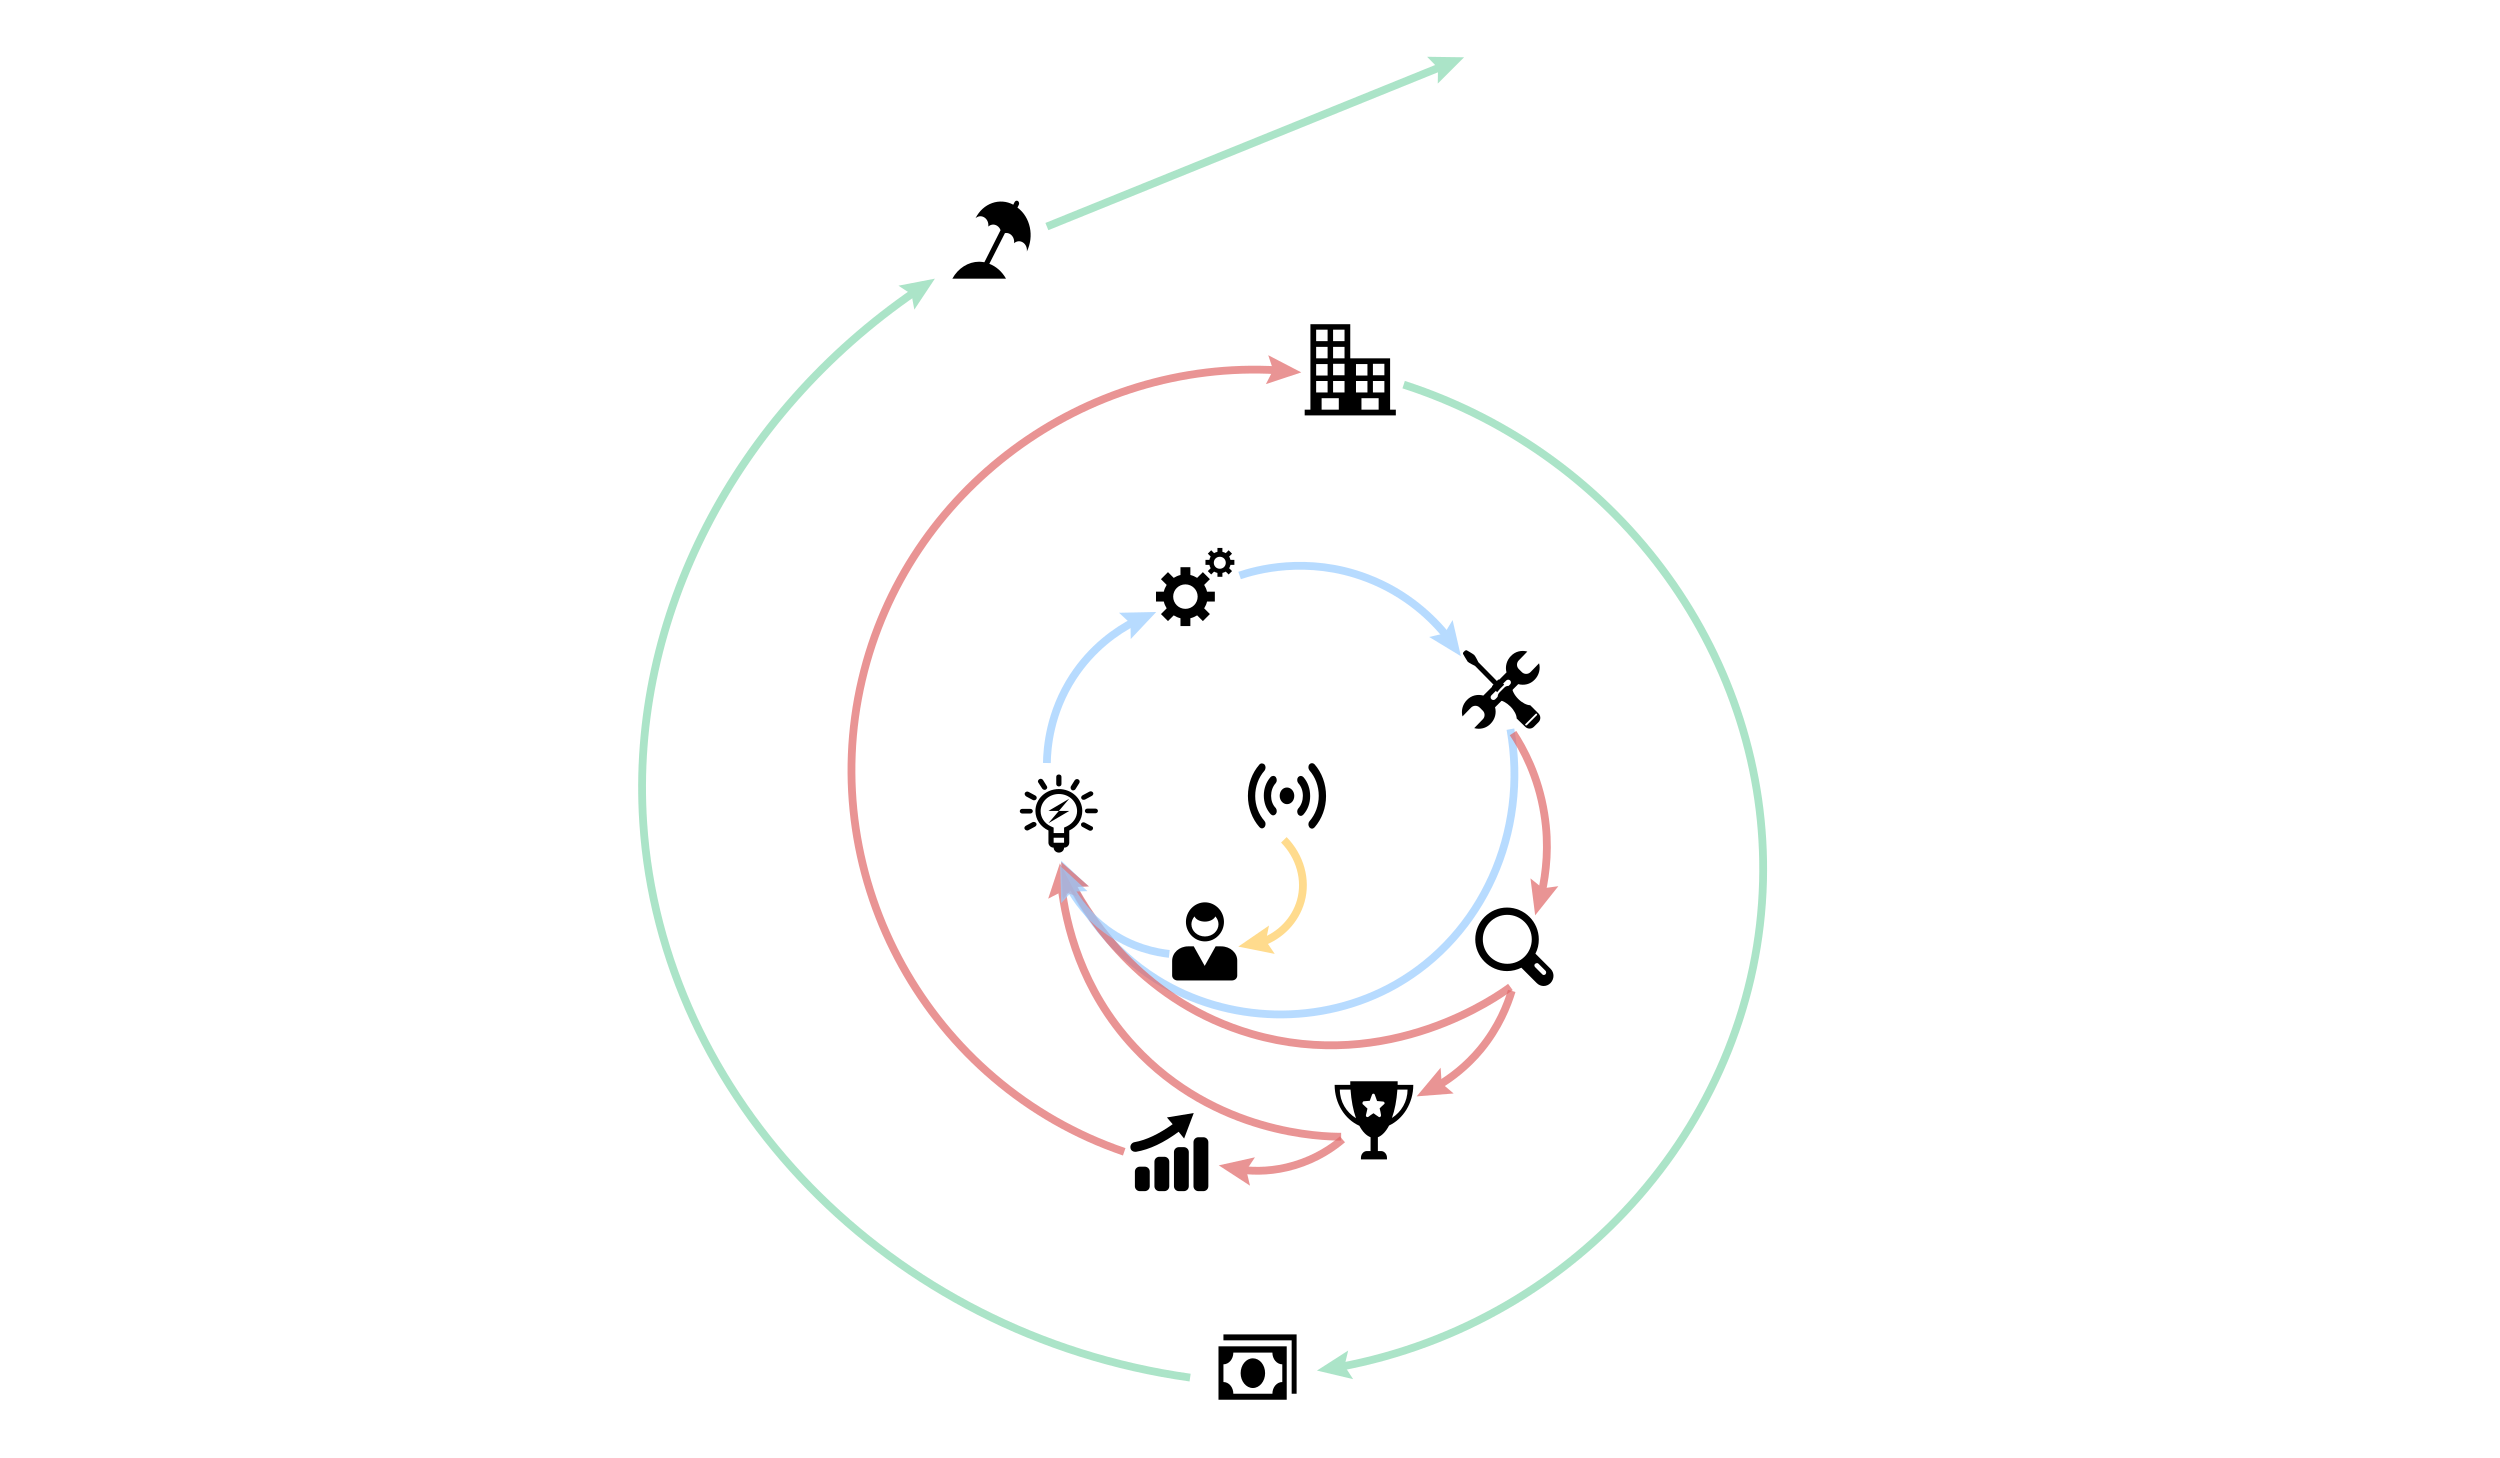 <?xml version="1.0" encoding="utf-8"?>
<!-- Generator: Adobe Illustrator 19.0.0, SVG Export Plug-In . SVG Version: 6.00 Build 0)  -->
<svg version="1.1" id="Layer_1" xmlns="http://www.w3.org/2000/svg" xmlns:xlink="http://www.w3.org/1999/xlink" x="0px" y="0px"
	 viewBox="0 0 960 560" style="enable-background:new 0 0 960 560;" xml:space="preserve">
<style type="text/css">
	.st0{opacity:0;clip-path:url(#XMLID_6_);fill-rule:evenodd;clip-rule:evenodd;fill:#FFFFFF;}
	.st1{fill:none;stroke:#99CCFF;stroke-width:3;stroke-miterlimit:10;}
	.st2{opacity:0.7;}
	.st3{fill:#99CCFF;}
	.st4{fill:none;stroke:#FFCC5C;stroke-width:3;stroke-miterlimit:10;}
	.st5{fill:#FFCC5C;}
	.st6{fill:none;stroke:#E06666;stroke-width:3;stroke-miterlimit:10;}
	.st7{fill:#E06666;}
	.st8{fill:none;stroke:#88D8B0;stroke-width:3;stroke-miterlimit:10;}
	.st9{fill:#88D8B0;}
</style>
<g id="XMLID_1_">
	<defs>
		<rect id="XMLID_3_" x="230" y="11" width="500" height="540"/>
	</defs>
	<clipPath id="XMLID_6_">
		<use xlink:href="#XMLID_3_"  style="overflow:visible;"/>
	</clipPath>
	<rect id="XMLID_2_" x="230" y="11" class="st0" width="500" height="540"/>
</g>
<path id="XMLID_4_" class="st1" d="M444.6,363.5"/>
<g id="Arrow5" class="st2">
	<g id="XMLID_27_">
		<path id="XMLID_30_" class="st1" d="M580,280c7.1,39.7-10.8,79.1-44,98c-28.5,16.2-64.6,15.2-92-2c-18-11.3-27.9-26.8-33-37.3"/>
		<g id="XMLID_28_">
			<polygon id="XMLID_29_" class="st3" points="417.9,340.3 411.9,340.4 407.7,344.8 407.5,330.5 			"/>
		</g>
	</g>
</g>
<g id="Arrow1" class="st2">
	<g id="XMLID_25_">
		<path id="XMLID_48_" class="st4" d="M493,322.5c6.2,6.3,8.8,15.3,6.5,23.5c-2.1,7.4-7.8,13.3-15.2,15.9"/>
		<g id="XMLID_36_">
			<polygon id="XMLID_42_" class="st5" points="487.3,355.4 486.1,361.3 489.5,366.3 475.5,363.5 			"/>
		</g>
	</g>
</g>
<g id="Arrow3" class="st2">
	<g id="XMLID_72_">
		<path id="XMLID_90_" class="st1" d="M402,293c0.1-5.8,1.1-19.3,10-33c7.3-11.2,16.7-17.8,23.8-21.4"/>
		<g id="XMLID_78_">
			<polygon id="XMLID_84_" class="st3" points="434.2,245.4 434.1,239.4 429.7,235.3 444,235 			"/>
		</g>
	</g>
</g>
<g id="Arrow4" class="st2">
	<g id="XMLID_38_">
		<path id="XMLID_41_" class="st1" d="M476,221c5.6-1.9,25.8-7.9,49,1c15.2,5.8,25.2,15.5,30.9,22.7"/>
		<g id="XMLID_39_">
			<polygon id="XMLID_40_" class="st3" points="548.8,244.6 554.7,243.2 557.8,238.1 561,252 			"/>
		</g>
	</g>
</g>
<g id="Arrow6" class="st2">
	<g id="XMLID_44_">
		<path id="XMLID_47_" class="st6" d="M581,281.5c3.9,5.9,9.7,16.5,12,31c2,12.2,0.7,22.7-1,30.4"/>
		<g id="XMLID_45_">
			<polygon id="XMLID_46_" class="st7" points="587.7,337.3 592.4,341.1 598.4,340.3 589.5,351.5 			"/>
		</g>
	</g>
</g>
<g id="Arrow7" class="st2">
	<g id="XMLID_50_">
		<path id="XMLID_53_" class="st6" d="M580,379c-4.6,3.4-46.5,33.5-99.5,18c-40.6-11.9-61.2-42.7-69.2-57.9"/>
		<g id="XMLID_51_">
			<polygon id="XMLID_52_" class="st7" points="418.2,340.4 412.2,340.7 408.2,345.3 407.5,331 			"/>
		</g>
	</g>
</g>
<g id="Arrow8" class="st2">
	<g id="XMLID_56_">
		<path id="XMLID_59_" class="st6" d="M580.5,380.5c-1.6,5.3-4.9,13.9-12,22.5c-5.5,6.6-11.4,11-16.5,14"/>
		<g id="XMLID_57_">
			<polygon id="XMLID_58_" class="st7" points="553.2,410 553.6,416 558.2,419.9 544,421 			"/>
		</g>
	</g>
</g>
<g id="Arrow9" class="st2">
	<g id="XMLID_62_">
		<path id="XMLID_65_" class="st6" d="M515,436.5c-7,0-48.3-0.8-79.5-34.5c-20.6-22.2-26.2-47.4-27.9-61.6"/>
		<g id="XMLID_63_">
			<polygon id="XMLID_64_" class="st7" points="413.6,344.2 407.9,342.3 402.5,345.1 407,331.5 			"/>
		</g>
	</g>
</g>
<g id="Arrow10" class="st2">
	<g id="XMLID_68_">
		<path id="XMLID_71_" class="st6" d="M515.5,437.5c-3.5,3-9.7,7.4-18.5,10c-7.7,2.3-14.8,2.4-20.2,1.7"/>
		<g id="XMLID_69_">
			<polygon id="XMLID_70_" class="st7" points="481.9,444.4 478.6,449.4 480,455.3 468,447.5 			"/>
		</g>
	</g>
</g>
<g id="Arrow11" class="st2">
	<g id="XMLID_74_">
		<path id="XMLID_77_" class="st6" d="M431.7,442.3C356.7,416.7,313,337.6,331,261c17.1-73,85.3-123.2,159.7-118.8"/>
		<g id="XMLID_75_">
			<polygon id="XMLID_76_" class="st7" points="486.1,147.5 488.9,142.1 487,136.4 499.7,143 			"/>
		</g>
	</g>
</g>
<g id="Arrow12" class="st2">
	<g id="XMLID_80_">
		<path id="XMLID_83_" class="st8" d="M539,147.7c84.1,27.2,140.2,105.8,138,190.7c-2.3,90.4-70.3,169.3-162.5,186.5"/>
		<g id="XMLID_81_">
			<polygon id="XMLID_82_" class="st9" points="517.7,518.6 516.3,524.5 519.6,529.6 505.7,526.3 			"/>
		</g>
	</g>
</g>
<g id="Arrow13" class="st2">
	<g id="XMLID_86_">
		<path id="XMLID_89_" class="st8" d="M457,529c-116.2-16.3-203.1-107.9-210-213c-5.2-79.1,35.4-156.7,104.5-204.1"/>
		<g id="XMLID_87_">
			<polygon id="XMLID_88_" class="st9" points="351.1,118.9 350,113 345,109.7 359,107 			"/>
		</g>
	</g>
</g>
<g id="Arrow14" class="st2">
	<g id="XMLID_92_">
		<line id="XMLID_95_" class="st8" x1="402" y1="87" x2="554" y2="25.4"/>
		<g id="XMLID_93_">
			<polygon id="XMLID_94_" class="st9" points="552.1,32.1 552.2,26.1 548,21.8 562.2,22 			"/>
		</g>
	</g>
</g>
<g id="Arrow2" class="st2">
	<g id="XMLID_98_">
		<path id="XMLID_101_" class="st1" d="M449,366.3c-4.6-0.5-14.5-2.2-24.3-9.5c-6.9-5.1-11.3-11.2-14-16.1"/>
		<g id="XMLID_99_">
			<polygon id="XMLID_100_" class="st3" points="417.6,342.2 411.6,342.4 407.5,346.8 407.1,332.5 			"/>
		</g>
	</g>
</g>
<path id="Bar_x5F_Chart" d="M436.2,442.3c-0.1,0-0.2,0-0.3,0c-0.9,0-1.7-0.6-1.8-1.5c-0.2-1,0.5-2,1.5-2.2c4.6-0.8,9.5-3.2,14.7-6.9
	l-2.2-2.6l10.3-1.7l-3.7,9.8l-2.1-2.6C446.9,438.8,441.5,441.4,436.2,442.3z M439.6,448h-1.9c-1,0-1.9,0.8-1.9,1.9v5.6
	c0,1,0.8,1.9,1.9,1.9h1.9c1,0,1.9-0.8,1.9-1.9v-5.6C441.5,448.8,440.6,448,439.6,448z M454.6,440.5h-1.9c-1,0-1.9,0.8-1.9,1.9v13.1
	c0,1,0.8,1.9,1.9,1.9h1.9c1,0,1.9-0.8,1.9-1.9v-13.1C456.5,441.3,455.6,440.5,454.6,440.5z M462.1,436.7h-1.9c-1,0-1.9,0.8-1.9,1.9
	v16.9c0,1,0.8,1.9,1.9,1.9h1.9c1,0,1.9-0.8,1.9-1.9v-16.9C464,437.5,463.1,436.7,462.1,436.7z M447.1,444.2h-1.9
	c-1,0-1.9,0.8-1.9,1.9v9.4c0,1,0.8,1.9,1.9,1.9h1.9c1,0,1.9-0.8,1.9-1.9v-9.4C449,445,448.1,444.2,447.1,444.2z"/>
<path id="Building" d="M533.8,157.3v-19.7h-15.3v-13.1h-15.3v32.8H501v2.2h35v-2.2H533.8z M505.4,126.6h4.4v4.4h-4.4V126.6z
	 M505.4,133.2h4.4v4.4h-4.4V133.2z M505.4,139.8h4.4v4.4h-4.4V139.8z M505.4,146.3h4.4v4.4h-4.4V146.3z M514.1,157.3h-6.6v-4.4h6.6
	V157.3z M516.3,150.7h-4.4v-4.4h4.4V150.7z M516.3,144.1h-4.4v-4.4h4.4V144.1z M516.3,137.6h-4.4v-4.4h4.4V137.6z M516.3,131h-4.4
	v-4.4h4.4V131z M520.7,139.8h4.4v4.4h-4.4V139.8z M520.7,146.3h4.4v4.4h-4.4V146.3z M529.4,157.3h-6.6v-4.4h6.6V157.3z M531.6,150.7
	h-4.4v-4.4h4.4V150.7z M531.6,144.1h-4.4v-4.4h4.4V144.1z"/>
<g id="Business_x5F_Man">
	<path id="Head" d="M462.7,346.5c-4,0-7.3,3.4-7.3,7.5s3.3,7.5,7.3,7.5s7.3-3.4,7.3-7.5S466.7,346.5,462.7,346.5z M462.7,359.6
		c-2.9,0-5.2-2.1-5.2-4.7c0-1.1,0.5-2.2,1.2-3c0.5,1.2,2.1,2,4,2s3.5-0.9,4-2c0.7,0.8,1.2,1.8,1.2,3
		C467.9,357.5,465.6,359.6,462.7,359.6z"/>
	<path id="Shoulders" d="M468.9,363.4h-2.1l-4.2,7.5l-4.2-7.5h-2.1c-3.5,0-6.2,2.5-6.2,5.6v5.6c0,1,0.9,1.9,2.1,1.9h20.8
		c1.2,0,2.1-0.8,2.1-1.9V369C475.2,365.9,472.4,363.4,468.9,363.4z"/>
</g>
<path id="Cup" d="M536.7,416.6c0-0.5,0-0.9,0-1.4h-18.2c0,0.5,0,0.9,0,1.4h-6c0,7.1,3.9,13.2,9.5,15.7c1.2,2.3,2.7,3.8,4.3,4.4v5.3
	h-1.4c-1.3,0-2.3,1.2-2.3,2.6v0.6h10v-0.6c0-1.4-1-2.6-2.3-2.6h-1.2v-5.3c1.6-0.6,3.1-2.2,4.3-4.5c5.4-2.5,9.3-8.6,9.3-15.6H536.7z
	 M514.5,418.4h4.1c0.3,4.2,1,7.9,2.1,11C517,427.1,514.5,423.1,514.5,418.4z M531.6,423.9c-0.6,0.5-1.2,1.1-1.8,1.7c0,0,0,0,0,0.1
	c0.2,0.8,0.4,1.6,0.5,2.4c0.1,0.4-0.2,0.9-0.6,0.9c-0.1,0-0.3-0.1-0.4-0.2c-0.6-0.4-1.2-0.8-1.7-1.2c0,0-0.1-0.1-0.2-0.1
	c-0.7,0.4-1.3,0.9-2,1.4c-0.2,0.1-0.4,0.1-0.6,0c-0.2-0.1-0.3-0.4-0.3-0.6c0.2-0.9,0.4-1.7,0.6-2.6c-0.5-0.5-1.1-1-1.6-1.5
	c-0.1-0.1-0.3-0.2-0.3-0.4c-0.1-0.3,0.1-0.8,0.4-0.9c0.8-0.1,1.6-0.1,2.4-0.2c0.3-0.7,0.5-1.5,0.8-2.2c0.1-0.1,0.1-0.3,0.2-0.4
	c0.3-0.2,0.7-0.2,0.9,0.2c0.3,0.8,0.6,1.6,0.9,2.5c0,0,0,0,0.1,0c0.7,0.1,1.5,0.1,2.2,0.2c0.2,0,0.4,0.1,0.5,0.4
	C531.8,423.4,531.7,423.7,531.6,423.9z M534.5,429.3c1.1-3,1.8-6.7,2.1-10.9h3.9C540.5,423,538.1,427,534.5,429.3z"/>
<g id="Gear">
	<path id="Gear2" d="M466.5,231v-3.8h-3c-0.2-0.9-0.6-1.8-1.1-2.6l2.2-2.2l-2.7-2.7l-2.2,2.2c-0.8-0.5-1.7-0.9-2.6-1.1v-3h-3.8v3
		c-0.9,0.2-1.8,0.6-2.6,1.1l-2.2-2.2l-2.7,2.7l2.2,2.2c-0.5,0.8-0.9,1.7-1.1,2.6h-3v3.8h3c0.2,0.9,0.6,1.8,1.1,2.6l-2.2,2.2l2.7,2.7
		l2.2-2.2c0.8,0.5,1.7,0.9,2.6,1.1v3h3.8v-3c0.9-0.2,1.8-0.6,2.6-1.1l2.2,2.2l2.7-2.7l-2.2-2.2c0.5-0.8,0.9-1.7,1.1-2.6H466.5z
		 M455.2,233.8c-2.6,0-4.7-2.1-4.7-4.7s2.1-4.7,4.7-4.7s4.7,2.1,4.7,4.7S457.8,233.8,455.2,233.8z"/>
	<path id="Gear1" d="M474,216.9v-1.9h-1.5c-0.1-0.5-0.3-0.9-0.5-1.3l1.1-1.1l-1.3-1.3l-1.1,1.1c-0.4-0.2-0.8-0.4-1.3-0.5v-1.5h-1.9
		v1.5c-0.5,0.1-0.9,0.3-1.3,0.5l-1.1-1.1l-1.3,1.3l1.1,1.1c-0.2,0.4-0.4,0.8-0.5,1.3h-1.5v1.9h1.5c0.1,0.5,0.3,0.9,0.5,1.3l-1.1,1.1
		l1.3,1.3l1.1-1.1c0.4,0.2,0.8,0.4,1.3,0.5v1.5h1.9v-1.5c0.5-0.1,0.9-0.3,1.3-0.5l1.1,1.1l1.3-1.3l-1.1-1.1c0.2-0.4,0.4-0.8,0.5-1.3
		L474,216.9L474,216.9z M468.4,218.4c-1.3,0-2.3-1-2.3-2.3s1-2.3,2.3-2.3s2.3,1,2.3,2.3S469.7,218.4,468.4,218.4z"/>
</g>
<path id="Light_x5F_Bulb" d="M406.6,303c-5,0-9,3.8-9,8.4c0,3.3,2,6.1,5,7.5v4.7c0,1,0.9,1.9,2,1.9c0,1,0.9,1.9,2,1.9s2-0.8,2-1.9
	c1.1,0,2-0.8,2-1.9v-4.7c3-1.4,5-4.2,5-7.5C415.6,306.8,411.6,303,406.6,303z M408.6,323.6h-4v-1.9h4V323.6z M409.7,317.3l-1.1,0.5
	v2.1h-4v-2.1l-1.1-0.5c-2.4-1.1-3.9-3.4-3.9-5.8c0-3.6,3.1-6.6,7-6.6s7,2.9,7,6.6C413.6,313.9,412.1,316.1,409.7,317.3z
	 M405.6,301.1v-2.8c0-0.5,0.4-0.9,1-0.9c0.6,0,1,0.4,1,0.9v2.8c0,0.5-0.4,0.9-1,0.9C406.1,302,405.6,301.6,405.6,301.1z
	 M415.3,306.7c-0.3-0.4-0.1-1,0.4-1.3l2.6-1.4c0.5-0.3,1.1-0.1,1.4,0.3c0.3,0.4,0.1,1-0.4,1.3l-2.6,1.4c-0.2,0.1-0.3,0.1-0.5,0.1
	C415.8,307.2,415.5,307,415.3,306.7z M411.2,302l1.5-2.4c0.3-0.4,0.9-0.6,1.4-0.3c0.5,0.3,0.6,0.8,0.4,1.3L413,303
	c-0.2,0.3-0.5,0.5-0.9,0.5c-0.2,0-0.3,0-0.5-0.1C411.1,303,411,302.5,411.2,302z M397.9,316.1c0.3,0.4,0.1,1-0.4,1.3l-2.6,1.4
	c-0.2,0.1-0.3,0.1-0.5,0.1c-0.3,0-0.7-0.2-0.9-0.5c-0.3-0.4-0.1-1,0.4-1.3l2.6-1.4C397.1,315.5,397.7,315.7,397.9,316.1z
	 M395.6,312.4h-3c-0.6,0-1-0.4-1-0.9c0-0.5,0.4-0.9,1-0.9h3c0.6,0,1,0.4,1,0.9C396.6,311.9,396.2,312.4,395.6,312.4z M393.6,304.4
	c0.3-0.4,0.9-0.6,1.4-0.3l2.6,1.4c0.5,0.3,0.6,0.8,0.4,1.3c-0.2,0.3-0.5,0.5-0.9,0.5c-0.2,0-0.3,0-0.5-0.1l-2.6-1.4
	C393.5,305.4,393.3,304.8,393.6,304.4z M398.7,300.5c-0.3-0.4-0.1-1,0.4-1.3c0.5-0.3,1.1-0.1,1.4,0.3l1.5,2.4c0.3,0.5,0.1,1-0.4,1.3
	c-0.2,0.1-0.3,0.1-0.5,0.1c-0.3,0-0.7-0.2-0.9-0.5L398.7,300.5z M419.6,318.5c-0.2,0.3-0.5,0.5-0.9,0.5c-0.2,0-0.3,0-0.5-0.1
	l-2.6-1.4c-0.5-0.3-0.6-0.8-0.4-1.3c0.3-0.4,0.9-0.6,1.4-0.3l2.6,1.4C419.7,317.4,419.9,318,419.6,318.5z M421.6,311.4
	c0,0.5-0.4,0.9-1,0.9h-3c-0.6,0-1-0.4-1-0.9c0-0.5,0.4-0.9,1-0.9h3C421.2,310.5,421.6,310.9,421.6,311.4z M402.6,316.1l4-4.7h4
	L402.6,316.1z M410.6,306.7l-4,4.7h-4L410.6,306.7z"/>
<path id="Magnifier" d="M595.5,372.1l-5.9-5.9c0.9-1.7,1.3-3.5,1.3-5.5c0-6.7-5.5-12.2-12.2-12.2c-6.7,0-12.2,5.5-12.2,12.2
	s5.5,12.2,12.2,12.2c2,0,3.9-0.5,5.5-1.3c0,0,0,0,0,0c0,0,0,0,0,0l5.9,5.9c1.5,1.5,3.8,1.5,5.3,0
	C596.9,375.9,596.9,373.6,595.5,372.1z M569.4,360.7c0-5.2,4.2-9.4,9.4-9.4s9.4,4.2,9.4,9.4s-4.2,9.4-9.4,9.4
	S569.4,365.9,569.4,360.7z M593.5,374.1c-0.4,0.4-1,0.4-1.3,0l-2.7-2.7c-0.4-0.4-0.4-1,0-1.3s1-0.4,1.3,0l2.7,2.7
	C593.8,373.1,593.8,373.7,593.5,374.1z"/>
<path id="Money" d="M467.9,537.5h26.2V517h-26.2V537.5z M469.8,523.9c2.1,0,3.8-2,3.8-4.5h15c0,2.5,1.7,4.5,3.8,4.5v6.8
	c-2.1,0-3.8,2-3.8,4.5h-15c0-2.5-1.7-4.5-3.8-4.5V523.9z M476.4,527.3c0-3.1,2.1-5.7,4.7-5.7s4.7,2.5,4.7,5.7c0,3.1-2.1,5.7-4.7,5.7
	S476.4,530.4,476.4,527.3z M497.9,512.5v22.7h-1.9v-20.5h-26.2v-2.3H497.9z"/>
<g id="Layer_1_1_">
</g>
<g id="Setting">
	<g id="XMLID_156_">
		<path id="XMLID_158_" d="M585.7,279.1c0.9,0.9,2.4,0.9,3.3,0l0.9-0.9l0.9-0.9c0.9-0.9,0.9-2.4,0-3.3l-3.2-3.2
			c-1.3,0-3.1-0.9-4.6-2.4c-1.5-1.5-2.4-3.3-2.4-4.6c-0.9-0.6-2.2-0.6-3,0.3l-0.9,0.9l-0.9,0.9c-0.8,0.8-0.9,2.1-0.3,3
			c1.3,0,3,0.9,4.5,2.4c1.5,1.5,2.4,3.3,2.4,4.6L585.7,279.1z M585.8,278l3.9-3.9c0.1-0.1,0.3-0.1,0.5,0c0.1,0.1,0.1,0.3,0,0.5
			l-3.9,3.9c-0.1,0.1-0.3,0.1-0.5,0C585.6,278.4,585.6,278.2,585.8,278z"/>
		<path id="XMLID_157_" d="M576,264.5l0.2-0.2l1.4-1.4l-1.8-1.9c0,0-0.3-0.1-0.5,0c-0.2,0.2-0.5,0.5-0.5,0.5l-7.1-7.2
			c0,0-1.1-2.3-1.6-2.8c-0.6-0.5-2.9-1.8-2.9-1.8s-0.5,0-0.7,0.2c-0.1,0.1-0.1,0.1-0.2,0.2c-0.1,0.1-0.1,0.1-0.1,0.1
			c0,0-0.1,0.1-0.2,0.2c-0.3,0.3-0.2,0.7-0.2,0.7s1.3,2.3,1.8,3c0.5,0.5,2.8,1.6,2.8,1.6l7.1,7.2c0,0-0.3,0.3-0.5,0.5
			c-0.1,0.3,0,0.5,0,0.5l1.9,1.9L576,264.5z"/>
	</g>
	<path id="XMLID_153_" d="M574.1,271.6l2.2-2.2l4.5-4.5l2.2-2.2c2.2,0.6,4.6,0.1,6.3-1.7c1.7-1.7,2.3-4.2,1.7-6.3l-3.3,3.4
		c-0.9,0.9-2.4,0.9-3.3,0l-1.2-1.2c-0.9-0.9-0.9-2.4,0-3.3l3.3-3.4c-2.2-0.6-4.6-0.1-6.3,1.7c-1.7,1.7-2.3,4.2-1.7,6.3l-2.2,2.2
		l-4.5,4.5l-2.2,2.2c-2.2-0.6-4.6-0.1-6.3,1.7c-1.7,1.7-2.3,4.2-1.7,6.3l3.3-3.4c0.9-0.9,2.4-0.9,3.3,0l1.2,1.2
		c0.9,0.9,0.9,2.4,0,3.3l-3.3,3.4c2.2,0.6,4.6,0.1,6.3-1.7C574.1,276.2,574.7,273.8,574.1,271.6z M574.2,268.5
		c-0.4,0.4-1.1,0.4-1.5,0s-0.4-1.1,0-1.5l5.7-5.7c0.4-0.4,1.1-0.4,1.5,0c0.4,0.4,0.4,1.1,0,1.5L574.2,268.5z"/>
</g>
<path id="Beach_x5F_Umbrella" d="M394.3,96.6c0.2-1.4-0.4-2.8-1.5-3.5c-1.1-0.7-2.4-0.6-3.4,0.3c0.2-1.4-0.4-2.8-1.5-3.5
	c-0.6-0.4-1.3-0.5-2-0.4l-6,11.8c2.6,1,4.9,3,6.4,5.7h-20.6c2.2-4,6.1-6.5,10.3-6.5c0.7,0,1.3,0.1,2,0.2l6.2-12.3
	c-0.2-0.7-0.7-1.3-1.3-1.7c-1.1-0.7-2.4-0.6-3.4,0.3c0.2-1.4-0.4-2.8-1.5-3.5c-1.1-0.7-2.4-0.6-3.4,0.3c2.9-5.8,9.3-8,14.5-5.2
	l0.5-1c0.3-0.5,0.8-0.7,1.3-0.4c0.4,0.3,0.6,1,0.3,1.5l-0.5,1C395.7,83.4,397.2,90.7,394.3,96.6z"/>
<path id="Signal" d="M485.6,315.3c0.5,0.6,0.5,1.6,0,2.3c-0.3,0.3-0.6,0.5-1,0.5c-0.4,0-0.7-0.2-1-0.5c-2.8-3.2-4.4-7.5-4.4-12
	c0-4.5,1.6-8.8,4.4-12c0.5-0.6,1.4-0.6,2,0c0.5,0.6,0.5,1.6,0,2.3c-2.3,2.6-3.6,6.1-3.6,9.8C482,309.3,483.3,312.7,485.6,315.3z
	 M504.8,293.5c-0.6-0.6-1.4-0.6-2,0c-0.5,0.6-0.5,1.6,0,2.3c2.3,2.6,3.6,6.1,3.6,9.8c0,3.7-1.3,7.2-3.6,9.8c-0.5,0.6-0.5,1.6,0,2.3
	c0.3,0.3,0.6,0.5,1,0.5c0.4,0,0.7-0.2,1-0.5c2.8-3.2,4.4-7.5,4.4-12C509.2,301,507.6,296.7,504.8,293.5z M488.1,305.6
	c0-1.8,0.6-3.6,1.8-4.9c0.5-0.6,0.5-1.6,0-2.3c-0.5-0.6-1.4-0.6-2,0c-1.7,1.9-2.6,4.4-2.6,7.1c0,2.7,0.9,5.2,2.6,7.1
	c0.3,0.3,0.6,0.5,1,0.5c0.4,0,0.7-0.2,1-0.5c0.5-0.6,0.5-1.6,0-2.3C488.7,309.1,488.1,307.4,488.1,305.6z M500.5,298.4
	c-0.6-0.6-1.4-0.6-2,0c-0.5,0.6-0.5,1.6,0,2.3c1.2,1.3,1.8,3,1.8,4.9c0,1.8-0.6,3.6-1.8,4.9c-0.5,0.6-0.5,1.6,0,2.3
	c0.3,0.3,0.6,0.5,1,0.5c0.4,0,0.7-0.2,1-0.5c1.7-1.9,2.6-4.4,2.6-7.1C503.1,302.9,502.2,300.3,500.5,298.4z M494.2,302.4
	c-1.6,0-2.8,1.4-2.8,3.2c0,1.8,1.3,3.2,2.8,3.2c1.6,0,2.8-1.4,2.8-3.2C497,303.8,495.7,302.4,494.2,302.4z"/>
</svg>
